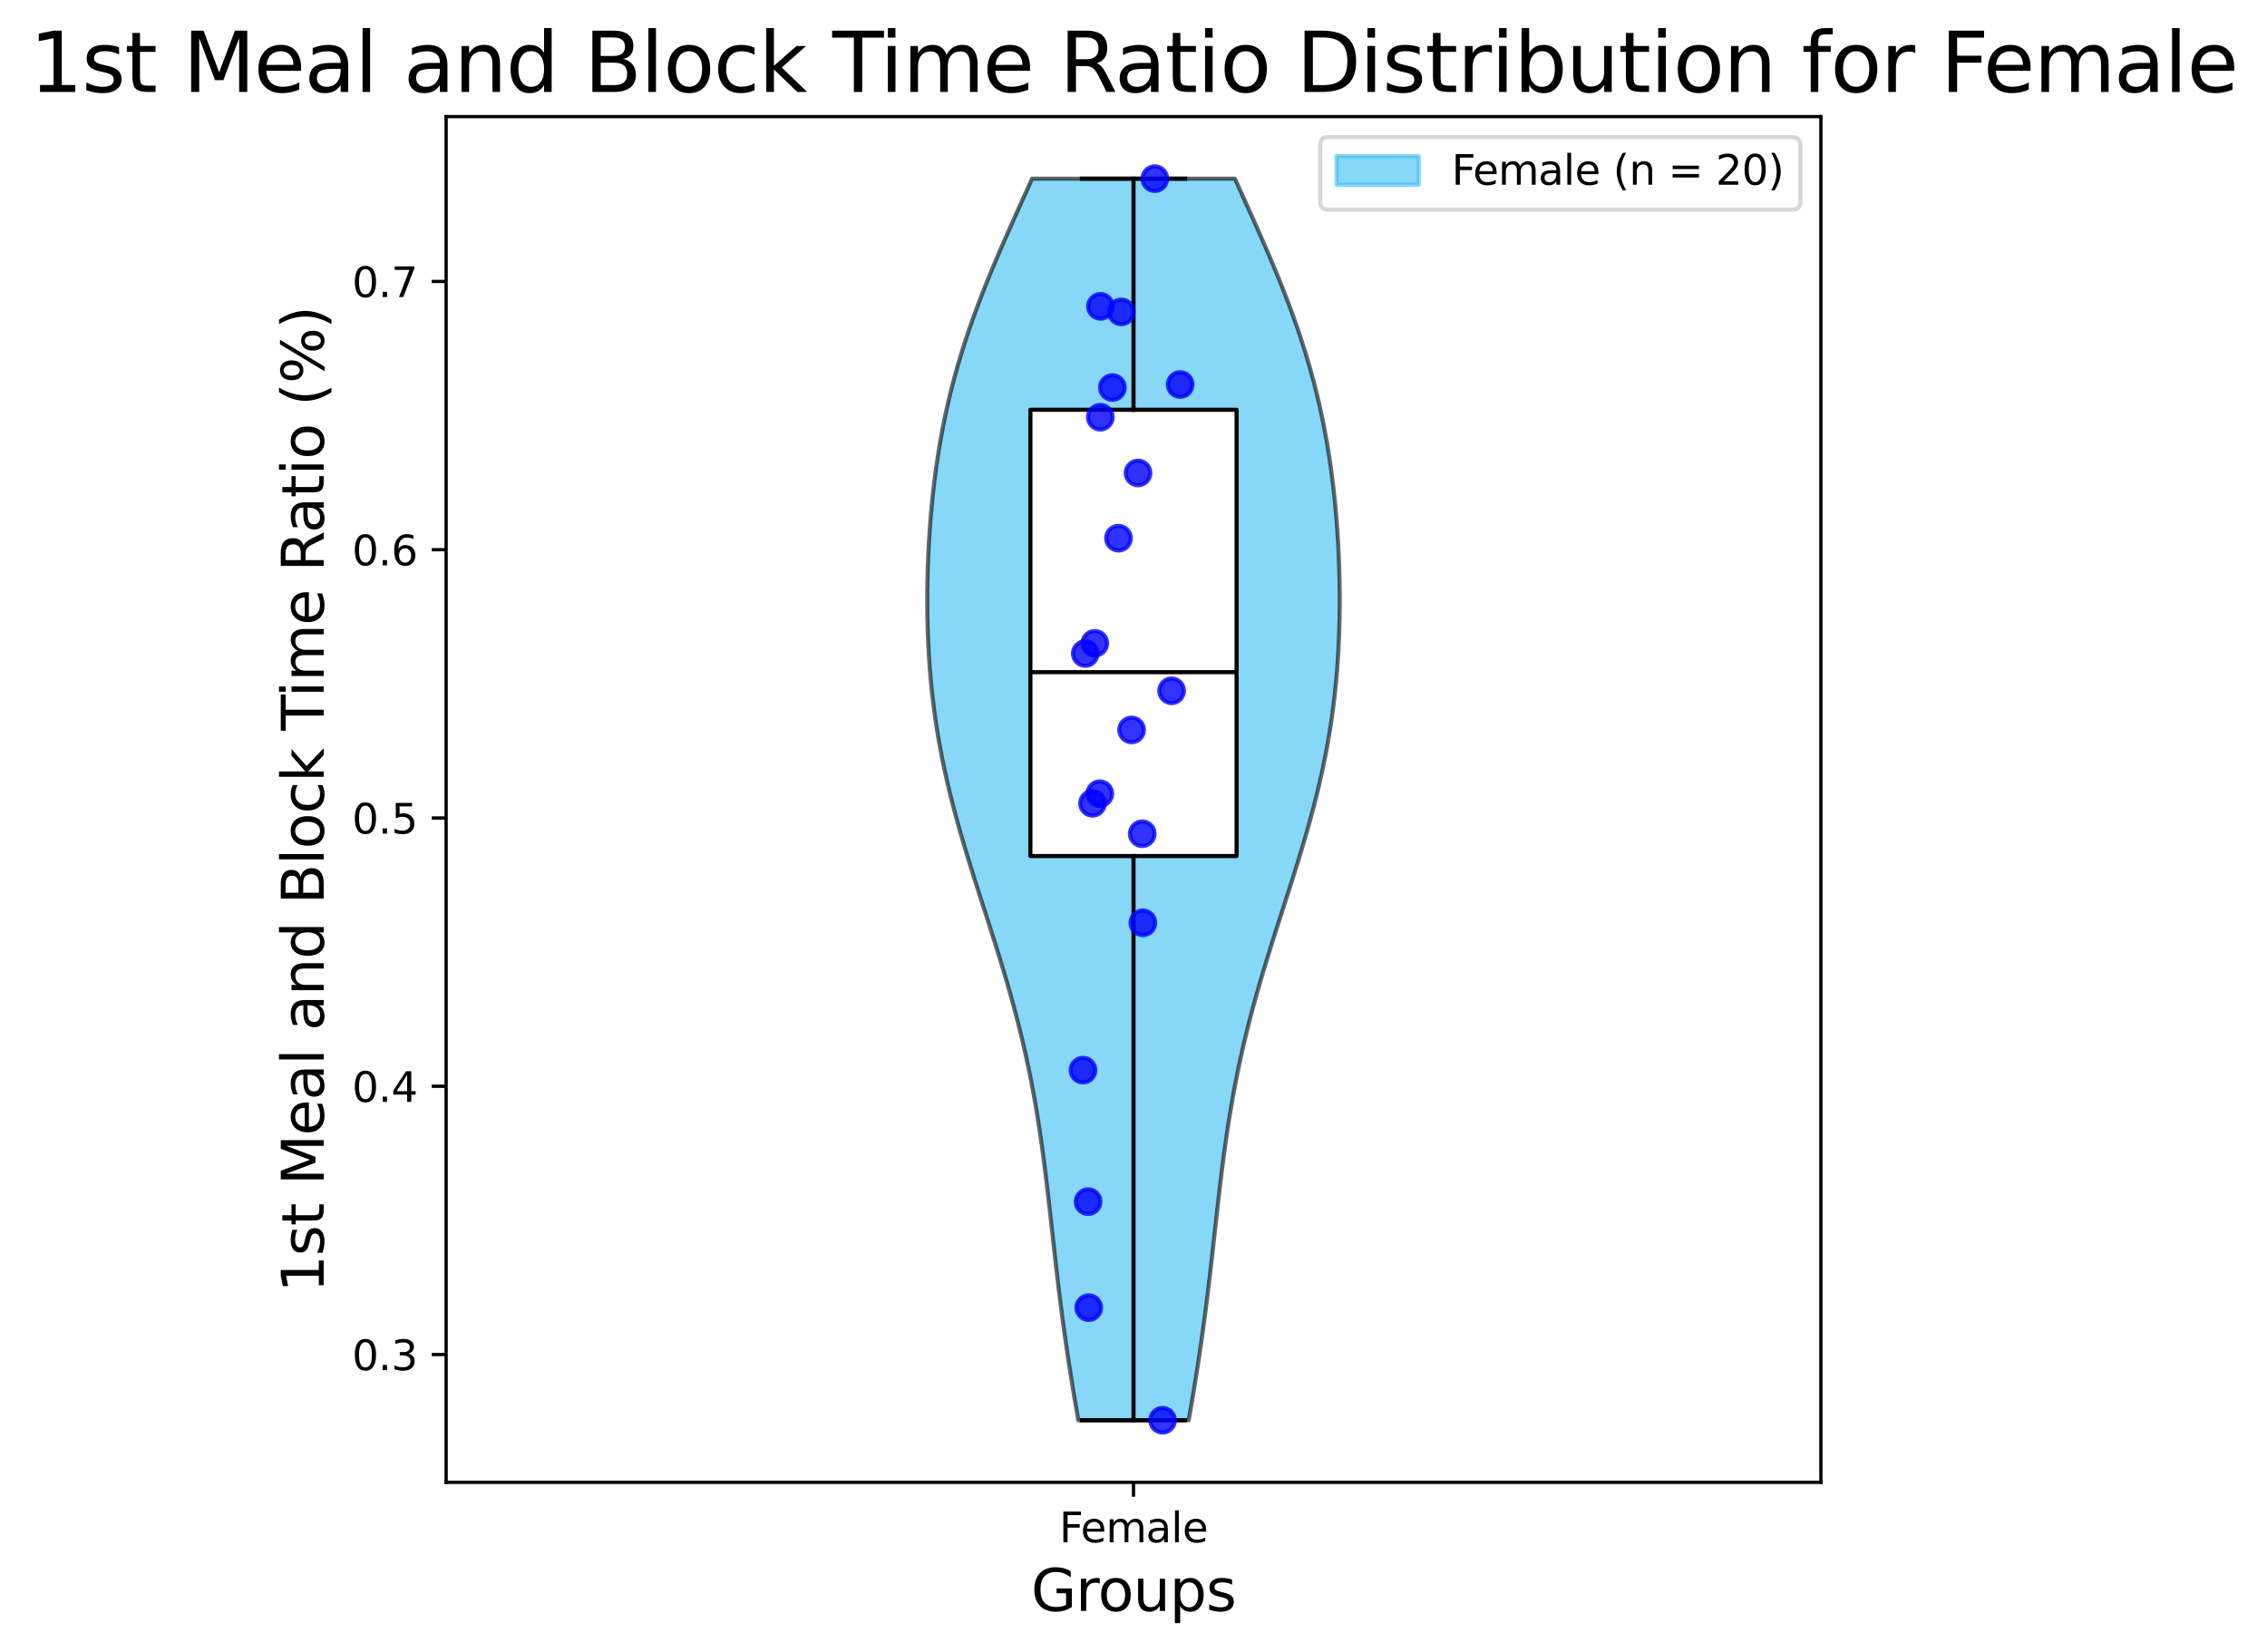 <?xml version="1.0" encoding="utf-8" standalone="no"?>
<!DOCTYPE svg PUBLIC "-//W3C//DTD SVG 1.1//EN"
  "http://www.w3.org/Graphics/SVG/1.1/DTD/svg11.dtd">
<svg xmlns:xlink="http://www.w3.org/1999/xlink" width="552.087pt" height="402.464pt" viewBox="0 0 552.087 402.464" xmlns="http://www.w3.org/2000/svg" version="1.1">
 <defs>
  <style type="text/css">*{stroke-linejoin: round; stroke-linecap: butt}</style>
 </defs>
 <g id="figure_1">
  <g id="patch_1">
   <path d="M 0 402.464 
L 552.087 402.464 
L 552.087 0 
L 0 0 
z
" style="fill: #ffffff"/>
  </g>
  <g id="axes_1">
   <g id="patch_2">
    <path d="M 108.644 361.037 
L 443.444 361.037 
L 443.444 28.397 
L 108.644 28.397 
z
" style="fill: #ffffff"/>
   </g>
   <g id="PolyCollection_1">
    <defs>
     <path id="m25ab8de1a3" d="M 289.482 -56.547 
L 262.606 -56.547 
L 262.073 -59.602 
L 261.555 -62.657 
L 261.052 -65.711 
L 260.565 -68.766 
L 260.096 -71.82 
L 259.644 -74.875 
L 259.21 -77.929 
L 258.794 -80.984 
L 258.395 -84.038 
L 258.011 -87.093 
L 257.64 -90.147 
L 257.282 -93.202 
L 256.933 -96.257 
L 256.59 -99.311 
L 256.252 -102.366 
L 255.913 -105.42 
L 255.571 -108.475 
L 255.221 -111.529 
L 254.861 -114.584 
L 254.486 -117.638 
L 254.093 -120.693 
L 253.677 -123.748 
L 253.235 -126.802 
L 252.764 -129.857 
L 252.261 -132.911 
L 251.722 -135.966 
L 251.147 -139.02 
L 250.534 -142.075 
L 249.881 -145.129 
L 249.188 -148.184 
L 248.454 -151.238 
L 247.682 -154.293 
L 246.872 -157.347 
L 246.027 -160.402 
L 245.149 -163.457 
L 244.243 -166.511 
L 243.311 -169.566 
L 242.358 -172.62 
L 241.39 -175.675 
L 240.412 -178.729 
L 239.429 -181.784 
L 238.447 -184.838 
L 237.473 -187.893 
L 236.512 -190.947 
L 235.569 -194.002 
L 234.652 -197.057 
L 233.764 -200.111 
L 232.911 -203.166 
L 232.098 -206.22 
L 231.328 -209.275 
L 230.604 -212.329 
L 229.929 -215.384 
L 229.306 -218.438 
L 228.735 -221.493 
L 228.218 -224.548 
L 227.754 -227.602 
L 227.344 -230.657 
L 226.986 -233.711 
L 226.68 -236.766 
L 226.423 -239.82 
L 226.215 -242.875 
L 226.052 -245.929 
L 225.934 -248.984 
L 225.859 -252.038 
L 225.824 -255.093 
L 225.828 -258.147 
L 225.871 -261.202 
L 225.952 -264.257 
L 226.07 -267.311 
L 226.225 -270.366 
L 226.419 -273.42 
L 226.651 -276.475 
L 226.924 -279.529 
L 227.238 -282.584 
L 227.597 -285.638 
L 228.002 -288.693 
L 228.455 -291.748 
L 228.959 -294.802 
L 229.516 -297.857 
L 230.127 -300.911 
L 230.796 -303.966 
L 231.522 -307.02 
L 232.307 -310.075 
L 233.152 -313.129 
L 234.056 -316.184 
L 235.019 -319.238 
L 236.038 -322.293 
L 237.112 -325.348 
L 238.238 -328.402 
L 239.412 -331.457 
L 240.631 -334.511 
L 241.89 -337.566 
L 243.184 -340.62 
L 244.506 -343.675 
L 245.852 -346.729 
L 247.215 -349.784 
L 248.588 -352.838 
L 249.966 -355.893 
L 251.343 -358.947 
L 300.745 -358.947 
L 300.745 -358.947 
L 302.121 -355.893 
L 303.499 -352.838 
L 304.873 -349.784 
L 306.236 -346.729 
L 307.581 -343.675 
L 308.904 -340.62 
L 310.197 -337.566 
L 311.456 -334.511 
L 312.675 -331.457 
L 313.85 -328.402 
L 314.976 -325.348 
L 316.05 -322.293 
L 317.069 -319.238 
L 318.031 -316.184 
L 318.935 -313.129 
L 319.78 -310.075 
L 320.566 -307.02 
L 321.292 -303.966 
L 321.96 -300.911 
L 322.572 -297.857 
L 323.129 -294.802 
L 323.633 -291.748 
L 324.086 -288.693 
L 324.49 -285.638 
L 324.849 -282.584 
L 325.164 -279.529 
L 325.436 -276.475 
L 325.669 -273.42 
L 325.862 -270.366 
L 326.017 -267.311 
L 326.135 -264.257 
L 326.216 -261.202 
L 326.259 -258.147 
L 326.264 -255.093 
L 326.229 -252.038 
L 326.153 -248.984 
L 326.035 -245.929 
L 325.873 -242.875 
L 325.664 -239.82 
L 325.408 -236.766 
L 325.101 -233.711 
L 324.743 -230.657 
L 324.333 -227.602 
L 323.87 -224.548 
L 323.352 -221.493 
L 322.782 -218.438 
L 322.158 -215.384 
L 321.484 -212.329 
L 320.76 -209.275 
L 319.99 -206.22 
L 319.176 -203.166 
L 318.323 -200.111 
L 317.436 -197.057 
L 316.518 -194.002 
L 315.576 -190.947 
L 314.615 -187.893 
L 313.64 -184.838 
L 312.659 -181.784 
L 311.676 -178.729 
L 310.698 -175.675 
L 309.729 -172.62 
L 308.777 -169.566 
L 307.845 -166.511 
L 306.938 -163.457 
L 306.06 -160.402 
L 305.215 -157.347 
L 304.405 -154.293 
L 303.633 -151.238 
L 302.9 -148.184 
L 302.207 -145.129 
L 301.554 -142.075 
L 300.94 -139.02 
L 300.365 -135.966 
L 299.827 -132.911 
L 299.324 -129.857 
L 298.853 -126.802 
L 298.411 -123.748 
L 297.995 -120.693 
L 297.601 -117.638 
L 297.226 -114.584 
L 296.866 -111.529 
L 296.517 -108.475 
L 296.175 -105.42 
L 295.836 -102.366 
L 295.497 -99.311 
L 295.155 -96.257 
L 294.806 -93.202 
L 294.447 -90.147 
L 294.077 -87.093 
L 293.693 -84.038 
L 293.293 -80.984 
L 292.877 -77.929 
L 292.443 -74.875 
L 291.992 -71.82 
L 291.523 -68.766 
L 291.036 -65.711 
L 290.533 -62.657 
L 290.014 -59.602 
L 289.482 -56.547 
z
" style="stroke: #000000; stroke-opacity: 0.6"/>
    </defs>
    <g clip-path="url(#pe65723f199)">
     <use xlink:href="#m25ab8de1a3" x="0" y="402.464" style="fill: #38bcf5; fill-opacity: 0.6; stroke: #000000; stroke-opacity: 0.6"/>
    </g>
   </g>
   <g id="matplotlib.axis_1">
    <g id="xtick_1">
     <g id="line2d_1">
      <defs>
       <path id="m849be52734" d="M 0 0 
L 0 3.5 
" style="stroke: #000000; stroke-width: 0.8"/>
      </defs>
      <g>
       <use xlink:href="#m849be52734" x="276.044" y="361.037" style="stroke: #000000; stroke-width: 0.8"/>
      </g>
     </g>
     <g id="text_1">
      <!-- Female -->
      <g transform="translate(257.966 375.635) scale(0.1 -0.1)">
       <defs>
        <path id="DejaVuSans-46" d="M 628 4666 
L 3309 4666 
L 3309 4134 
L 1259 4134 
L 1259 2759 
L 3109 2759 
L 3109 2228 
L 1259 2228 
L 1259 0 
L 628 0 
L 628 4666 
z
" transform="scale(0.016)"/>
        <path id="DejaVuSans-65" d="M 3597 1894 
L 3597 1613 
L 953 1613 
Q 991 1019 1311 708 
Q 1631 397 2203 397 
Q 2534 397 2845 478 
Q 3156 559 3463 722 
L 3463 178 
Q 3153 47 2828 -22 
Q 2503 -91 2169 -91 
Q 1331 -91 842 396 
Q 353 884 353 1716 
Q 353 2575 817 3079 
Q 1281 3584 2069 3584 
Q 2775 3584 3186 3129 
Q 3597 2675 3597 1894 
z
M 3022 2063 
Q 3016 2534 2758 2815 
Q 2500 3097 2075 3097 
Q 1594 3097 1305 2825 
Q 1016 2553 972 2059 
L 3022 2063 
z
" transform="scale(0.016)"/>
        <path id="DejaVuSans-6d" d="M 3328 2828 
Q 3544 3216 3844 3400 
Q 4144 3584 4550 3584 
Q 5097 3584 5394 3201 
Q 5691 2819 5691 2113 
L 5691 0 
L 5113 0 
L 5113 2094 
Q 5113 2597 4934 2840 
Q 4756 3084 4391 3084 
Q 3944 3084 3684 2787 
Q 3425 2491 3425 1978 
L 3425 0 
L 2847 0 
L 2847 2094 
Q 2847 2600 2669 2842 
Q 2491 3084 2119 3084 
Q 1678 3084 1418 2786 
Q 1159 2488 1159 1978 
L 1159 0 
L 581 0 
L 581 3500 
L 1159 3500 
L 1159 2956 
Q 1356 3278 1631 3431 
Q 1906 3584 2284 3584 
Q 2666 3584 2933 3390 
Q 3200 3197 3328 2828 
z
" transform="scale(0.016)"/>
        <path id="DejaVuSans-61" d="M 2194 1759 
Q 1497 1759 1228 1600 
Q 959 1441 959 1056 
Q 959 750 1161 570 
Q 1363 391 1709 391 
Q 2188 391 2477 730 
Q 2766 1069 2766 1631 
L 2766 1759 
L 2194 1759 
z
M 3341 1997 
L 3341 0 
L 2766 0 
L 2766 531 
Q 2569 213 2275 61 
Q 1981 -91 1556 -91 
Q 1019 -91 701 211 
Q 384 513 384 1019 
Q 384 1609 779 1909 
Q 1175 2209 1959 2209 
L 2766 2209 
L 2766 2266 
Q 2766 2663 2505 2880 
Q 2244 3097 1772 3097 
Q 1472 3097 1187 3025 
Q 903 2953 641 2809 
L 641 3341 
Q 956 3463 1253 3523 
Q 1550 3584 1831 3584 
Q 2591 3584 2966 3190 
Q 3341 2797 3341 1997 
z
" transform="scale(0.016)"/>
        <path id="DejaVuSans-6c" d="M 603 4863 
L 1178 4863 
L 1178 0 
L 603 0 
L 603 4863 
z
" transform="scale(0.016)"/>
       </defs>
       <use xlink:href="#DejaVuSans-46"/>
       <use xlink:href="#DejaVuSans-65" x="52.02"/>
       <use xlink:href="#DejaVuSans-6d" x="113.543"/>
       <use xlink:href="#DejaVuSans-61" x="210.955"/>
       <use xlink:href="#DejaVuSans-6c" x="272.234"/>
       <use xlink:href="#DejaVuSans-65" x="300.018"/>
      </g>
     </g>
    </g>
    <g id="text_2">
     <!-- Groups -->
     <g transform="translate(251.09 392.353) scale(0.14 -0.14)">
      <defs>
       <path id="DejaVuSans-47" d="M 3809 666 
L 3809 1919 
L 2778 1919 
L 2778 2438 
L 4434 2438 
L 4434 434 
Q 4069 175 3628 42 
Q 3188 -91 2688 -91 
Q 1594 -91 976 548 
Q 359 1188 359 2328 
Q 359 3472 976 4111 
Q 1594 4750 2688 4750 
Q 3144 4750 3555 4637 
Q 3966 4525 4313 4306 
L 4313 3634 
Q 3963 3931 3569 4081 
Q 3175 4231 2741 4231 
Q 1884 4231 1454 3753 
Q 1025 3275 1025 2328 
Q 1025 1384 1454 906 
Q 1884 428 2741 428 
Q 3075 428 3337 486 
Q 3600 544 3809 666 
z
" transform="scale(0.016)"/>
       <path id="DejaVuSans-72" d="M 2631 2963 
Q 2534 3019 2420 3045 
Q 2306 3072 2169 3072 
Q 1681 3072 1420 2755 
Q 1159 2438 1159 1844 
L 1159 0 
L 581 0 
L 581 3500 
L 1159 3500 
L 1159 2956 
Q 1341 3275 1631 3429 
Q 1922 3584 2338 3584 
Q 2397 3584 2469 3576 
Q 2541 3569 2628 3553 
L 2631 2963 
z
" transform="scale(0.016)"/>
       <path id="DejaVuSans-6f" d="M 1959 3097 
Q 1497 3097 1228 2736 
Q 959 2375 959 1747 
Q 959 1119 1226 758 
Q 1494 397 1959 397 
Q 2419 397 2687 759 
Q 2956 1122 2956 1747 
Q 2956 2369 2687 2733 
Q 2419 3097 1959 3097 
z
M 1959 3584 
Q 2709 3584 3137 3096 
Q 3566 2609 3566 1747 
Q 3566 888 3137 398 
Q 2709 -91 1959 -91 
Q 1206 -91 779 398 
Q 353 888 353 1747 
Q 353 2609 779 3096 
Q 1206 3584 1959 3584 
z
" transform="scale(0.016)"/>
       <path id="DejaVuSans-75" d="M 544 1381 
L 544 3500 
L 1119 3500 
L 1119 1403 
Q 1119 906 1312 657 
Q 1506 409 1894 409 
Q 2359 409 2629 706 
Q 2900 1003 2900 1516 
L 2900 3500 
L 3475 3500 
L 3475 0 
L 2900 0 
L 2900 538 
Q 2691 219 2414 64 
Q 2138 -91 1772 -91 
Q 1169 -91 856 284 
Q 544 659 544 1381 
z
M 1991 3584 
L 1991 3584 
z
" transform="scale(0.016)"/>
       <path id="DejaVuSans-70" d="M 1159 525 
L 1159 -1331 
L 581 -1331 
L 581 3500 
L 1159 3500 
L 1159 2969 
Q 1341 3281 1617 3432 
Q 1894 3584 2278 3584 
Q 2916 3584 3314 3078 
Q 3713 2572 3713 1747 
Q 3713 922 3314 415 
Q 2916 -91 2278 -91 
Q 1894 -91 1617 61 
Q 1341 213 1159 525 
z
M 3116 1747 
Q 3116 2381 2855 2742 
Q 2594 3103 2138 3103 
Q 1681 3103 1420 2742 
Q 1159 2381 1159 1747 
Q 1159 1113 1420 752 
Q 1681 391 2138 391 
Q 2594 391 2855 752 
Q 3116 1113 3116 1747 
z
" transform="scale(0.016)"/>
       <path id="DejaVuSans-73" d="M 2834 3397 
L 2834 2853 
Q 2591 2978 2328 3040 
Q 2066 3103 1784 3103 
Q 1356 3103 1142 2972 
Q 928 2841 928 2578 
Q 928 2378 1081 2264 
Q 1234 2150 1697 2047 
L 1894 2003 
Q 2506 1872 2764 1633 
Q 3022 1394 3022 966 
Q 3022 478 2636 193 
Q 2250 -91 1575 -91 
Q 1294 -91 989 -36 
Q 684 19 347 128 
L 347 722 
Q 666 556 975 473 
Q 1284 391 1588 391 
Q 1994 391 2212 530 
Q 2431 669 2431 922 
Q 2431 1156 2273 1281 
Q 2116 1406 1581 1522 
L 1381 1569 
Q 847 1681 609 1914 
Q 372 2147 372 2553 
Q 372 3047 722 3315 
Q 1072 3584 1716 3584 
Q 2034 3584 2315 3537 
Q 2597 3491 2834 3397 
z
" transform="scale(0.016)"/>
      </defs>
      <use xlink:href="#DejaVuSans-47"/>
      <use xlink:href="#DejaVuSans-72" x="77.49"/>
      <use xlink:href="#DejaVuSans-6f" x="116.354"/>
      <use xlink:href="#DejaVuSans-75" x="177.535"/>
      <use xlink:href="#DejaVuSans-70" x="240.914"/>
      <use xlink:href="#DejaVuSans-73" x="304.391"/>
     </g>
    </g>
   </g>
   <g id="matplotlib.axis_2">
    <g id="ytick_1">
     <g id="line2d_2">
      <defs>
       <path id="m4734785ba8" d="M 0 0 
L -3.5 0 
" style="stroke: #000000; stroke-width: 0.8"/>
      </defs>
      <g>
       <use xlink:href="#m4734785ba8" x="108.644" y="329.912" style="stroke: #000000; stroke-width: 0.8"/>
      </g>
     </g>
     <g id="text_3">
      <!-- 0.3 -->
      <g transform="translate(85.741 333.712) scale(0.1 -0.1)">
       <defs>
        <path id="DejaVuSans-30" d="M 2034 4250 
Q 1547 4250 1301 3770 
Q 1056 3291 1056 2328 
Q 1056 1369 1301 889 
Q 1547 409 2034 409 
Q 2525 409 2770 889 
Q 3016 1369 3016 2328 
Q 3016 3291 2770 3770 
Q 2525 4250 2034 4250 
z
M 2034 4750 
Q 2819 4750 3233 4129 
Q 3647 3509 3647 2328 
Q 3647 1150 3233 529 
Q 2819 -91 2034 -91 
Q 1250 -91 836 529 
Q 422 1150 422 2328 
Q 422 3509 836 4129 
Q 1250 4750 2034 4750 
z
" transform="scale(0.016)"/>
        <path id="DejaVuSans-2e" d="M 684 794 
L 1344 794 
L 1344 0 
L 684 0 
L 684 794 
z
" transform="scale(0.016)"/>
        <path id="DejaVuSans-33" d="M 2597 2516 
Q 3050 2419 3304 2112 
Q 3559 1806 3559 1356 
Q 3559 666 3084 287 
Q 2609 -91 1734 -91 
Q 1441 -91 1130 -33 
Q 819 25 488 141 
L 488 750 
Q 750 597 1062 519 
Q 1375 441 1716 441 
Q 2309 441 2620 675 
Q 2931 909 2931 1356 
Q 2931 1769 2642 2001 
Q 2353 2234 1838 2234 
L 1294 2234 
L 1294 2753 
L 1863 2753 
Q 2328 2753 2575 2939 
Q 2822 3125 2822 3475 
Q 2822 3834 2567 4026 
Q 2313 4219 1838 4219 
Q 1578 4219 1281 4162 
Q 984 4106 628 3988 
L 628 4550 
Q 988 4650 1302 4700 
Q 1616 4750 1894 4750 
Q 2613 4750 3031 4423 
Q 3450 4097 3450 3541 
Q 3450 3153 3228 2886 
Q 3006 2619 2597 2516 
z
" transform="scale(0.016)"/>
       </defs>
       <use xlink:href="#DejaVuSans-30"/>
       <use xlink:href="#DejaVuSans-2e" x="63.623"/>
       <use xlink:href="#DejaVuSans-33" x="95.41"/>
      </g>
     </g>
    </g>
    <g id="ytick_2">
     <g id="line2d_3">
      <g>
       <use xlink:href="#m4734785ba8" x="108.644" y="264.57" style="stroke: #000000; stroke-width: 0.8"/>
      </g>
     </g>
     <g id="text_4">
      <!-- 0.4 -->
      <g transform="translate(85.741 268.369) scale(0.1 -0.1)">
       <defs>
        <path id="DejaVuSans-34" d="M 2419 4116 
L 825 1625 
L 2419 1625 
L 2419 4116 
z
M 2253 4666 
L 3047 4666 
L 3047 1625 
L 3713 1625 
L 3713 1100 
L 3047 1100 
L 3047 0 
L 2419 0 
L 2419 1100 
L 313 1100 
L 313 1709 
L 2253 4666 
z
" transform="scale(0.016)"/>
       </defs>
       <use xlink:href="#DejaVuSans-30"/>
       <use xlink:href="#DejaVuSans-2e" x="63.623"/>
       <use xlink:href="#DejaVuSans-34" x="95.41"/>
      </g>
     </g>
    </g>
    <g id="ytick_3">
     <g id="line2d_4">
      <g>
       <use xlink:href="#m4734785ba8" x="108.644" y="199.228" style="stroke: #000000; stroke-width: 0.8"/>
      </g>
     </g>
     <g id="text_5">
      <!-- 0.5 -->
      <g transform="translate(85.741 203.027) scale(0.1 -0.1)">
       <defs>
        <path id="DejaVuSans-35" d="M 691 4666 
L 3169 4666 
L 3169 4134 
L 1269 4134 
L 1269 2991 
Q 1406 3038 1543 3061 
Q 1681 3084 1819 3084 
Q 2600 3084 3056 2656 
Q 3513 2228 3513 1497 
Q 3513 744 3044 326 
Q 2575 -91 1722 -91 
Q 1428 -91 1123 -41 
Q 819 9 494 109 
L 494 744 
Q 775 591 1075 516 
Q 1375 441 1709 441 
Q 2250 441 2565 725 
Q 2881 1009 2881 1497 
Q 2881 1984 2565 2268 
Q 2250 2553 1709 2553 
Q 1456 2553 1204 2497 
Q 953 2441 691 2322 
L 691 4666 
z
" transform="scale(0.016)"/>
       </defs>
       <use xlink:href="#DejaVuSans-30"/>
       <use xlink:href="#DejaVuSans-2e" x="63.623"/>
       <use xlink:href="#DejaVuSans-35" x="95.41"/>
      </g>
     </g>
    </g>
    <g id="ytick_4">
     <g id="line2d_5">
      <g>
       <use xlink:href="#m4734785ba8" x="108.644" y="133.886" style="stroke: #000000; stroke-width: 0.8"/>
      </g>
     </g>
     <g id="text_6">
      <!-- 0.6 -->
      <g transform="translate(85.741 137.685) scale(0.1 -0.1)">
       <defs>
        <path id="DejaVuSans-36" d="M 2113 2584 
Q 1688 2584 1439 2293 
Q 1191 2003 1191 1497 
Q 1191 994 1439 701 
Q 1688 409 2113 409 
Q 2538 409 2786 701 
Q 3034 994 3034 1497 
Q 3034 2003 2786 2293 
Q 2538 2584 2113 2584 
z
M 3366 4563 
L 3366 3988 
Q 3128 4100 2886 4159 
Q 2644 4219 2406 4219 
Q 1781 4219 1451 3797 
Q 1122 3375 1075 2522 
Q 1259 2794 1537 2939 
Q 1816 3084 2150 3084 
Q 2853 3084 3261 2657 
Q 3669 2231 3669 1497 
Q 3669 778 3244 343 
Q 2819 -91 2113 -91 
Q 1303 -91 875 529 
Q 447 1150 447 2328 
Q 447 3434 972 4092 
Q 1497 4750 2381 4750 
Q 2619 4750 2861 4703 
Q 3103 4656 3366 4563 
z
" transform="scale(0.016)"/>
       </defs>
       <use xlink:href="#DejaVuSans-30"/>
       <use xlink:href="#DejaVuSans-2e" x="63.623"/>
       <use xlink:href="#DejaVuSans-36" x="95.41"/>
      </g>
     </g>
    </g>
    <g id="ytick_5">
     <g id="line2d_6">
      <g>
       <use xlink:href="#m4734785ba8" x="108.644" y="68.543" style="stroke: #000000; stroke-width: 0.8"/>
      </g>
     </g>
     <g id="text_7">
      <!-- 0.7 -->
      <g transform="translate(85.741 72.343) scale(0.1 -0.1)">
       <defs>
        <path id="DejaVuSans-37" d="M 525 4666 
L 3525 4666 
L 3525 4397 
L 1831 0 
L 1172 0 
L 2766 4134 
L 525 4134 
L 525 4666 
z
" transform="scale(0.016)"/>
       </defs>
       <use xlink:href="#DejaVuSans-30"/>
       <use xlink:href="#DejaVuSans-2e" x="63.623"/>
       <use xlink:href="#DejaVuSans-37" x="95.41"/>
      </g>
     </g>
    </g>
    <g id="text_8">
     <!-- 1st Meal and Block Time Ratio (%) -->
     <g transform="translate(78.829 314.802) rotate(-90) scale(0.14 -0.14)">
      <defs>
       <path id="DejaVuSans-31" d="M 794 531 
L 1825 531 
L 1825 4091 
L 703 3866 
L 703 4441 
L 1819 4666 
L 2450 4666 
L 2450 531 
L 3481 531 
L 3481 0 
L 794 0 
L 794 531 
z
" transform="scale(0.016)"/>
       <path id="DejaVuSans-74" d="M 1172 4494 
L 1172 3500 
L 2356 3500 
L 2356 3053 
L 1172 3053 
L 1172 1153 
Q 1172 725 1289 603 
Q 1406 481 1766 481 
L 2356 481 
L 2356 0 
L 1766 0 
Q 1100 0 847 248 
Q 594 497 594 1153 
L 594 3053 
L 172 3053 
L 172 3500 
L 594 3500 
L 594 4494 
L 1172 4494 
z
" transform="scale(0.016)"/>
       <path id="DejaVuSans-20" transform="scale(0.016)"/>
       <path id="DejaVuSans-4d" d="M 628 4666 
L 1569 4666 
L 2759 1491 
L 3956 4666 
L 4897 4666 
L 4897 0 
L 4281 0 
L 4281 4097 
L 3078 897 
L 2444 897 
L 1241 4097 
L 1241 0 
L 628 0 
L 628 4666 
z
" transform="scale(0.016)"/>
       <path id="DejaVuSans-6e" d="M 3513 2113 
L 3513 0 
L 2938 0 
L 2938 2094 
Q 2938 2591 2744 2837 
Q 2550 3084 2163 3084 
Q 1697 3084 1428 2787 
Q 1159 2491 1159 1978 
L 1159 0 
L 581 0 
L 581 3500 
L 1159 3500 
L 1159 2956 
Q 1366 3272 1645 3428 
Q 1925 3584 2291 3584 
Q 2894 3584 3203 3211 
Q 3513 2838 3513 2113 
z
" transform="scale(0.016)"/>
       <path id="DejaVuSans-64" d="M 2906 2969 
L 2906 4863 
L 3481 4863 
L 3481 0 
L 2906 0 
L 2906 525 
Q 2725 213 2448 61 
Q 2172 -91 1784 -91 
Q 1150 -91 751 415 
Q 353 922 353 1747 
Q 353 2572 751 3078 
Q 1150 3584 1784 3584 
Q 2172 3584 2448 3432 
Q 2725 3281 2906 2969 
z
M 947 1747 
Q 947 1113 1208 752 
Q 1469 391 1925 391 
Q 2381 391 2643 752 
Q 2906 1113 2906 1747 
Q 2906 2381 2643 2742 
Q 2381 3103 1925 3103 
Q 1469 3103 1208 2742 
Q 947 2381 947 1747 
z
" transform="scale(0.016)"/>
       <path id="DejaVuSans-42" d="M 1259 2228 
L 1259 519 
L 2272 519 
Q 2781 519 3026 730 
Q 3272 941 3272 1375 
Q 3272 1813 3026 2020 
Q 2781 2228 2272 2228 
L 1259 2228 
z
M 1259 4147 
L 1259 2741 
L 2194 2741 
Q 2656 2741 2882 2914 
Q 3109 3088 3109 3444 
Q 3109 3797 2882 3972 
Q 2656 4147 2194 4147 
L 1259 4147 
z
M 628 4666 
L 2241 4666 
Q 2963 4666 3353 4366 
Q 3744 4066 3744 3513 
Q 3744 3084 3544 2831 
Q 3344 2578 2956 2516 
Q 3422 2416 3680 2098 
Q 3938 1781 3938 1306 
Q 3938 681 3513 340 
Q 3088 0 2303 0 
L 628 0 
L 628 4666 
z
" transform="scale(0.016)"/>
       <path id="DejaVuSans-63" d="M 3122 3366 
L 3122 2828 
Q 2878 2963 2633 3030 
Q 2388 3097 2138 3097 
Q 1578 3097 1268 2742 
Q 959 2388 959 1747 
Q 959 1106 1268 751 
Q 1578 397 2138 397 
Q 2388 397 2633 464 
Q 2878 531 3122 666 
L 3122 134 
Q 2881 22 2623 -34 
Q 2366 -91 2075 -91 
Q 1284 -91 818 406 
Q 353 903 353 1747 
Q 353 2603 823 3093 
Q 1294 3584 2113 3584 
Q 2378 3584 2631 3529 
Q 2884 3475 3122 3366 
z
" transform="scale(0.016)"/>
       <path id="DejaVuSans-6b" d="M 581 4863 
L 1159 4863 
L 1159 1991 
L 2875 3500 
L 3609 3500 
L 1753 1863 
L 3688 0 
L 2938 0 
L 1159 1709 
L 1159 0 
L 581 0 
L 581 4863 
z
" transform="scale(0.016)"/>
       <path id="DejaVuSans-54" d="M -19 4666 
L 3928 4666 
L 3928 4134 
L 2272 4134 
L 2272 0 
L 1638 0 
L 1638 4134 
L -19 4134 
L -19 4666 
z
" transform="scale(0.016)"/>
       <path id="DejaVuSans-69" d="M 603 3500 
L 1178 3500 
L 1178 0 
L 603 0 
L 603 3500 
z
M 603 4863 
L 1178 4863 
L 1178 4134 
L 603 4134 
L 603 4863 
z
" transform="scale(0.016)"/>
       <path id="DejaVuSans-52" d="M 2841 2188 
Q 3044 2119 3236 1894 
Q 3428 1669 3622 1275 
L 4263 0 
L 3584 0 
L 2988 1197 
Q 2756 1666 2539 1819 
Q 2322 1972 1947 1972 
L 1259 1972 
L 1259 0 
L 628 0 
L 628 4666 
L 2053 4666 
Q 2853 4666 3247 4331 
Q 3641 3997 3641 3322 
Q 3641 2881 3436 2590 
Q 3231 2300 2841 2188 
z
M 1259 4147 
L 1259 2491 
L 2053 2491 
Q 2509 2491 2742 2702 
Q 2975 2913 2975 3322 
Q 2975 3731 2742 3939 
Q 2509 4147 2053 4147 
L 1259 4147 
z
" transform="scale(0.016)"/>
       <path id="DejaVuSans-28" d="M 1984 4856 
Q 1566 4138 1362 3434 
Q 1159 2731 1159 2009 
Q 1159 1288 1364 580 
Q 1569 -128 1984 -844 
L 1484 -844 
Q 1016 -109 783 600 
Q 550 1309 550 2009 
Q 550 2706 781 3412 
Q 1013 4119 1484 4856 
L 1984 4856 
z
" transform="scale(0.016)"/>
       <path id="DejaVuSans-25" d="M 4653 2053 
Q 4381 2053 4226 1822 
Q 4072 1591 4072 1178 
Q 4072 772 4226 539 
Q 4381 306 4653 306 
Q 4919 306 5073 539 
Q 5228 772 5228 1178 
Q 5228 1588 5073 1820 
Q 4919 2053 4653 2053 
z
M 4653 2450 
Q 5147 2450 5437 2106 
Q 5728 1763 5728 1178 
Q 5728 594 5436 251 
Q 5144 -91 4653 -91 
Q 4153 -91 3862 251 
Q 3572 594 3572 1178 
Q 3572 1766 3864 2108 
Q 4156 2450 4653 2450 
z
M 1428 4353 
Q 1159 4353 1004 4120 
Q 850 3888 850 3481 
Q 850 3069 1003 2837 
Q 1156 2606 1428 2606 
Q 1700 2606 1854 2837 
Q 2009 3069 2009 3481 
Q 2009 3884 1853 4118 
Q 1697 4353 1428 4353 
z
M 4250 4750 
L 4750 4750 
L 1831 -91 
L 1331 -91 
L 4250 4750 
z
M 1428 4750 
Q 1922 4750 2215 4408 
Q 2509 4066 2509 3481 
Q 2509 2891 2217 2550 
Q 1925 2209 1428 2209 
Q 931 2209 642 2551 
Q 353 2894 353 3481 
Q 353 4063 643 4406 
Q 934 4750 1428 4750 
z
" transform="scale(0.016)"/>
       <path id="DejaVuSans-29" d="M 513 4856 
L 1013 4856 
Q 1481 4119 1714 3412 
Q 1947 2706 1947 2009 
Q 1947 1309 1714 600 
Q 1481 -109 1013 -844 
L 513 -844 
Q 928 -128 1133 580 
Q 1338 1288 1338 2009 
Q 1338 2731 1133 3434 
Q 928 4138 513 4856 
z
" transform="scale(0.016)"/>
      </defs>
      <use xlink:href="#DejaVuSans-31"/>
      <use xlink:href="#DejaVuSans-73" x="63.623"/>
      <use xlink:href="#DejaVuSans-74" x="115.723"/>
      <use xlink:href="#DejaVuSans-20" x="154.932"/>
      <use xlink:href="#DejaVuSans-4d" x="186.719"/>
      <use xlink:href="#DejaVuSans-65" x="272.998"/>
      <use xlink:href="#DejaVuSans-61" x="334.521"/>
      <use xlink:href="#DejaVuSans-6c" x="395.801"/>
      <use xlink:href="#DejaVuSans-20" x="423.584"/>
      <use xlink:href="#DejaVuSans-61" x="455.371"/>
      <use xlink:href="#DejaVuSans-6e" x="516.65"/>
      <use xlink:href="#DejaVuSans-64" x="580.029"/>
      <use xlink:href="#DejaVuSans-20" x="643.506"/>
      <use xlink:href="#DejaVuSans-42" x="675.293"/>
      <use xlink:href="#DejaVuSans-6c" x="743.896"/>
      <use xlink:href="#DejaVuSans-6f" x="771.68"/>
      <use xlink:href="#DejaVuSans-63" x="832.861"/>
      <use xlink:href="#DejaVuSans-6b" x="887.842"/>
      <use xlink:href="#DejaVuSans-20" x="945.752"/>
      <use xlink:href="#DejaVuSans-54" x="977.539"/>
      <use xlink:href="#DejaVuSans-69" x="1035.498"/>
      <use xlink:href="#DejaVuSans-6d" x="1063.281"/>
      <use xlink:href="#DejaVuSans-65" x="1160.693"/>
      <use xlink:href="#DejaVuSans-20" x="1222.217"/>
      <use xlink:href="#DejaVuSans-52" x="1254.004"/>
      <use xlink:href="#DejaVuSans-61" x="1321.236"/>
      <use xlink:href="#DejaVuSans-74" x="1382.516"/>
      <use xlink:href="#DejaVuSans-69" x="1421.725"/>
      <use xlink:href="#DejaVuSans-6f" x="1449.508"/>
      <use xlink:href="#DejaVuSans-20" x="1510.689"/>
      <use xlink:href="#DejaVuSans-28" x="1542.477"/>
      <use xlink:href="#DejaVuSans-25" x="1581.49"/>
      <use xlink:href="#DejaVuSans-29" x="1676.51"/>
     </g>
    </g>
   </g>
   <g id="patch_3">
    <path d="M 250.934 208.491 
L 301.154 208.491 
L 301.154 99.805 
L 250.934 99.805 
L 250.934 208.491 
z
" clip-path="url(#pe65723f199)" style="fill: #ffffff; stroke: #000000; stroke-linejoin: miter"/>
   </g>
   <g id="line2d_7">
    <path d="M 276.044 208.491 
L 276.044 345.917 
" clip-path="url(#pe65723f199)" style="fill: none; stroke: #000000; stroke-linecap: square"/>
   </g>
   <g id="line2d_8">
    <path d="M 276.044 99.805 
L 276.044 43.517 
" clip-path="url(#pe65723f199)" style="fill: none; stroke: #000000; stroke-linecap: square"/>
   </g>
   <g id="line2d_9">
    <path d="M 263.489 345.917 
L 288.599 345.917 
" clip-path="url(#pe65723f199)" style="fill: none; stroke: #000000; stroke-linecap: square"/>
   </g>
   <g id="line2d_10">
    <path d="M 263.489 43.517 
L 288.599 43.517 
" clip-path="url(#pe65723f199)" style="fill: none; stroke: #000000; stroke-linecap: square"/>
   </g>
   <g id="line2d_11">
    <path d="M 250.934 163.707 
L 301.154 163.707 
" clip-path="url(#pe65723f199)" style="fill: none; stroke: #000000"/>
   </g>
   <g id="patch_4">
    <path d="M 108.644 361.037 
L 108.644 28.397 
" style="fill: none; stroke: #000000; stroke-width: 0.8; stroke-linejoin: miter; stroke-linecap: square"/>
   </g>
   <g id="patch_5">
    <path d="M 443.444 361.037 
L 443.444 28.397 
" style="fill: none; stroke: #000000; stroke-width: 0.8; stroke-linejoin: miter; stroke-linecap: square"/>
   </g>
   <g id="patch_6">
    <path d="M 108.644 361.037 
L 443.444 361.037 
" style="fill: none; stroke: #000000; stroke-width: 0.8; stroke-linejoin: miter; stroke-linecap: square"/>
   </g>
   <g id="patch_7">
    <path d="M 108.644 28.397 
L 443.444 28.397 
" style="fill: none; stroke: #000000; stroke-width: 0.8; stroke-linejoin: miter; stroke-linecap: square"/>
   </g>
   <g id="PathCollection_1">
    <defs>
     <path id="m172963d62e" d="M 0 3 
C 0.796 3 1.559 2.684 2.121 2.121 
C 2.684 1.559 3 0.796 3 0 
C 3 -0.796 2.684 -1.559 2.121 -2.121 
C 1.559 -2.684 0.796 -3 0 -3 
C -0.796 -3 -1.559 -2.684 -2.121 -2.121 
C -2.684 -1.559 -3 -0.796 -3 0 
C -3 0.796 -2.684 1.559 -2.121 2.121 
C -1.559 2.684 -0.796 3 0 3 
z
" style="stroke: #0000ff; stroke-opacity: 0.8"/>
    </defs>
    <g clip-path="url(#pe65723f199)">
     <use xlink:href="#m172963d62e" x="283.122" y="345.917" style="fill: #0000ff; fill-opacity: 0.8; stroke: #0000ff; stroke-opacity: 0.8"/>
     <use xlink:href="#m172963d62e" x="273.077" y="75.966" style="fill: #0000ff; fill-opacity: 0.8; stroke: #0000ff; stroke-opacity: 0.8"/>
     <use xlink:href="#m172963d62e" x="270.908" y="94.385" style="fill: #0000ff; fill-opacity: 0.8; stroke: #0000ff; stroke-opacity: 0.8"/>
     <use xlink:href="#m172963d62e" x="264.984" y="292.676" style="fill: #0000ff; fill-opacity: 0.8; stroke: #0000ff; stroke-opacity: 0.8"/>
     <use xlink:href="#m172963d62e" x="264.298" y="159.161" style="fill: #0000ff; fill-opacity: 0.8; stroke: #0000ff; stroke-opacity: 0.8"/>
     <use xlink:href="#m172963d62e" x="277.146" y="115.196" style="fill: #0000ff; fill-opacity: 0.8; stroke: #0000ff; stroke-opacity: 0.8"/>
     <use xlink:href="#m172963d62e" x="287.409" y="93.655" style="fill: #0000ff; fill-opacity: 0.8; stroke: #0000ff; stroke-opacity: 0.8"/>
     <use xlink:href="#m172963d62e" x="278.17" y="203.068" style="fill: #0000ff; fill-opacity: 0.8; stroke: #0000ff; stroke-opacity: 0.8"/>
     <use xlink:href="#m172963d62e" x="285.324" y="168.252" style="fill: #0000ff; fill-opacity: 0.8; stroke: #0000ff; stroke-opacity: 0.8"/>
     <use xlink:href="#m172963d62e" x="267.996" y="74.615" style="fill: #0000ff; fill-opacity: 0.8; stroke: #0000ff; stroke-opacity: 0.8"/>
     <use xlink:href="#m172963d62e" x="267.834" y="193.309" style="fill: #0000ff; fill-opacity: 0.8; stroke: #0000ff; stroke-opacity: 0.8"/>
     <use xlink:href="#m172963d62e" x="267.955" y="101.612" style="fill: #0000ff; fill-opacity: 0.8; stroke: #0000ff; stroke-opacity: 0.8"/>
     <use xlink:href="#m172963d62e" x="266.616" y="156.682" style="fill: #0000ff; fill-opacity: 0.8; stroke: #0000ff; stroke-opacity: 0.8"/>
     <use xlink:href="#m172963d62e" x="272.387" y="131.079" style="fill: #0000ff; fill-opacity: 0.8; stroke: #0000ff; stroke-opacity: 0.8"/>
     <use xlink:href="#m172963d62e" x="281.235" y="43.517" style="fill: #0000ff; fill-opacity: 0.8; stroke: #0000ff; stroke-opacity: 0.8"/>
     <use xlink:href="#m172963d62e" x="265.147" y="318.493" style="fill: #0000ff; fill-opacity: 0.8; stroke: #0000ff; stroke-opacity: 0.8"/>
     <use xlink:href="#m172963d62e" x="263.744" y="260.64" style="fill: #0000ff; fill-opacity: 0.8; stroke: #0000ff; stroke-opacity: 0.8"/>
     <use xlink:href="#m172963d62e" x="278.332" y="224.758" style="fill: #0000ff; fill-opacity: 0.8; stroke: #0000ff; stroke-opacity: 0.8"/>
     <use xlink:href="#m172963d62e" x="266.066" y="195.656" style="fill: #0000ff; fill-opacity: 0.8; stroke: #0000ff; stroke-opacity: 0.8"/>
     <use xlink:href="#m172963d62e" x="275.575" y="177.78" style="fill: #0000ff; fill-opacity: 0.8; stroke: #0000ff; stroke-opacity: 0.8"/>
    </g>
   </g>
   <g id="text_9">
    <!-- 1st Meal and Block Time Ratio Distribution for Female -->
    <g transform="translate(7.2 22.397) scale(0.2 -0.2)">
     <defs>
      <path id="DejaVuSans-44" d="M 1259 4147 
L 1259 519 
L 2022 519 
Q 2988 519 3436 956 
Q 3884 1394 3884 2338 
Q 3884 3275 3436 3711 
Q 2988 4147 2022 4147 
L 1259 4147 
z
M 628 4666 
L 1925 4666 
Q 3281 4666 3915 4102 
Q 4550 3538 4550 2338 
Q 4550 1131 3912 565 
Q 3275 0 1925 0 
L 628 0 
L 628 4666 
z
" transform="scale(0.016)"/>
      <path id="DejaVuSans-62" d="M 3116 1747 
Q 3116 2381 2855 2742 
Q 2594 3103 2138 3103 
Q 1681 3103 1420 2742 
Q 1159 2381 1159 1747 
Q 1159 1113 1420 752 
Q 1681 391 2138 391 
Q 2594 391 2855 752 
Q 3116 1113 3116 1747 
z
M 1159 2969 
Q 1341 3281 1617 3432 
Q 1894 3584 2278 3584 
Q 2916 3584 3314 3078 
Q 3713 2572 3713 1747 
Q 3713 922 3314 415 
Q 2916 -91 2278 -91 
Q 1894 -91 1617 61 
Q 1341 213 1159 525 
L 1159 0 
L 581 0 
L 581 4863 
L 1159 4863 
L 1159 2969 
z
" transform="scale(0.016)"/>
      <path id="DejaVuSans-66" d="M 2375 4863 
L 2375 4384 
L 1825 4384 
Q 1516 4384 1395 4259 
Q 1275 4134 1275 3809 
L 1275 3500 
L 2222 3500 
L 2222 3053 
L 1275 3053 
L 1275 0 
L 697 0 
L 697 3053 
L 147 3053 
L 147 3500 
L 697 3500 
L 697 3744 
Q 697 4328 969 4595 
Q 1241 4863 1831 4863 
L 2375 4863 
z
" transform="scale(0.016)"/>
     </defs>
     <use xlink:href="#DejaVuSans-31"/>
     <use xlink:href="#DejaVuSans-73" x="63.623"/>
     <use xlink:href="#DejaVuSans-74" x="115.723"/>
     <use xlink:href="#DejaVuSans-20" x="154.932"/>
     <use xlink:href="#DejaVuSans-4d" x="186.719"/>
     <use xlink:href="#DejaVuSans-65" x="272.998"/>
     <use xlink:href="#DejaVuSans-61" x="334.521"/>
     <use xlink:href="#DejaVuSans-6c" x="395.801"/>
     <use xlink:href="#DejaVuSans-20" x="423.584"/>
     <use xlink:href="#DejaVuSans-61" x="455.371"/>
     <use xlink:href="#DejaVuSans-6e" x="516.65"/>
     <use xlink:href="#DejaVuSans-64" x="580.029"/>
     <use xlink:href="#DejaVuSans-20" x="643.506"/>
     <use xlink:href="#DejaVuSans-42" x="675.293"/>
     <use xlink:href="#DejaVuSans-6c" x="743.896"/>
     <use xlink:href="#DejaVuSans-6f" x="771.68"/>
     <use xlink:href="#DejaVuSans-63" x="832.861"/>
     <use xlink:href="#DejaVuSans-6b" x="887.842"/>
     <use xlink:href="#DejaVuSans-20" x="945.752"/>
     <use xlink:href="#DejaVuSans-54" x="977.539"/>
     <use xlink:href="#DejaVuSans-69" x="1035.498"/>
     <use xlink:href="#DejaVuSans-6d" x="1063.281"/>
     <use xlink:href="#DejaVuSans-65" x="1160.693"/>
     <use xlink:href="#DejaVuSans-20" x="1222.217"/>
     <use xlink:href="#DejaVuSans-52" x="1254.004"/>
     <use xlink:href="#DejaVuSans-61" x="1321.236"/>
     <use xlink:href="#DejaVuSans-74" x="1382.516"/>
     <use xlink:href="#DejaVuSans-69" x="1421.725"/>
     <use xlink:href="#DejaVuSans-6f" x="1449.508"/>
     <use xlink:href="#DejaVuSans-20" x="1510.689"/>
     <use xlink:href="#DejaVuSans-44" x="1542.477"/>
     <use xlink:href="#DejaVuSans-69" x="1619.479"/>
     <use xlink:href="#DejaVuSans-73" x="1647.262"/>
     <use xlink:href="#DejaVuSans-74" x="1699.361"/>
     <use xlink:href="#DejaVuSans-72" x="1738.57"/>
     <use xlink:href="#DejaVuSans-69" x="1779.684"/>
     <use xlink:href="#DejaVuSans-62" x="1807.467"/>
     <use xlink:href="#DejaVuSans-75" x="1870.943"/>
     <use xlink:href="#DejaVuSans-74" x="1934.322"/>
     <use xlink:href="#DejaVuSans-69" x="1973.531"/>
     <use xlink:href="#DejaVuSans-6f" x="2001.314"/>
     <use xlink:href="#DejaVuSans-6e" x="2062.496"/>
     <use xlink:href="#DejaVuSans-20" x="2125.875"/>
     <use xlink:href="#DejaVuSans-66" x="2157.662"/>
     <use xlink:href="#DejaVuSans-6f" x="2192.867"/>
     <use xlink:href="#DejaVuSans-72" x="2254.049"/>
     <use xlink:href="#DejaVuSans-20" x="2295.162"/>
     <use xlink:href="#DejaVuSans-46" x="2326.949"/>
     <use xlink:href="#DejaVuSans-65" x="2378.969"/>
     <use xlink:href="#DejaVuSans-6d" x="2440.492"/>
     <use xlink:href="#DejaVuSans-61" x="2537.904"/>
     <use xlink:href="#DejaVuSans-6c" x="2599.184"/>
     <use xlink:href="#DejaVuSans-65" x="2626.967"/>
    </g>
   </g>
   <g id="legend_1">
    <g id="patch_8">
     <path d="M 323.509 51.075 
L 436.444 51.075 
Q 438.444 51.075 438.444 49.075 
L 438.444 35.397 
Q 438.444 33.397 436.444 33.397 
L 323.509 33.397 
Q 321.509 33.397 321.509 35.397 
L 321.509 49.075 
Q 321.509 51.075 323.509 51.075 
z
" style="fill: #ffffff; opacity: 0.8; stroke: #cccccc; stroke-linejoin: miter"/>
    </g>
    <g id="patch_9">
     <path d="M 325.509 44.995 
L 345.509 44.995 
L 345.509 37.995 
L 325.509 37.995 
z
" style="fill: #38bcf5; opacity: 0.6; stroke: #38bcf5; stroke-linejoin: miter"/>
    </g>
    <g id="text_10">
     <!-- Female (n = 20) -->
     <g transform="translate(353.509 44.995) scale(0.1 -0.1)">
      <defs>
       <path id="DejaVuSans-3d" d="M 678 2906 
L 4684 2906 
L 4684 2381 
L 678 2381 
L 678 2906 
z
M 678 1631 
L 4684 1631 
L 4684 1100 
L 678 1100 
L 678 1631 
z
" transform="scale(0.016)"/>
       <path id="DejaVuSans-32" d="M 1228 531 
L 3431 531 
L 3431 0 
L 469 0 
L 469 531 
Q 828 903 1448 1529 
Q 2069 2156 2228 2338 
Q 2531 2678 2651 2914 
Q 2772 3150 2772 3378 
Q 2772 3750 2511 3984 
Q 2250 4219 1831 4219 
Q 1534 4219 1204 4116 
Q 875 4013 500 3803 
L 500 4441 
Q 881 4594 1212 4672 
Q 1544 4750 1819 4750 
Q 2544 4750 2975 4387 
Q 3406 4025 3406 3419 
Q 3406 3131 3298 2873 
Q 3191 2616 2906 2266 
Q 2828 2175 2409 1742 
Q 1991 1309 1228 531 
z
" transform="scale(0.016)"/>
      </defs>
      <use xlink:href="#DejaVuSans-46"/>
      <use xlink:href="#DejaVuSans-65" x="52.02"/>
      <use xlink:href="#DejaVuSans-6d" x="113.543"/>
      <use xlink:href="#DejaVuSans-61" x="210.955"/>
      <use xlink:href="#DejaVuSans-6c" x="272.234"/>
      <use xlink:href="#DejaVuSans-65" x="300.018"/>
      <use xlink:href="#DejaVuSans-20" x="361.541"/>
      <use xlink:href="#DejaVuSans-28" x="393.328"/>
      <use xlink:href="#DejaVuSans-6e" x="432.342"/>
      <use xlink:href="#DejaVuSans-20" x="495.721"/>
      <use xlink:href="#DejaVuSans-3d" x="527.508"/>
      <use xlink:href="#DejaVuSans-20" x="611.297"/>
      <use xlink:href="#DejaVuSans-32" x="643.084"/>
      <use xlink:href="#DejaVuSans-30" x="706.707"/>
      <use xlink:href="#DejaVuSans-29" x="770.33"/>
     </g>
    </g>
   </g>
  </g>
 </g>
 <defs>
  <clipPath id="pe65723f199">
   <rect x="108.644" y="28.397" width="334.8" height="332.64"/>
  </clipPath>
 </defs>
</svg>
